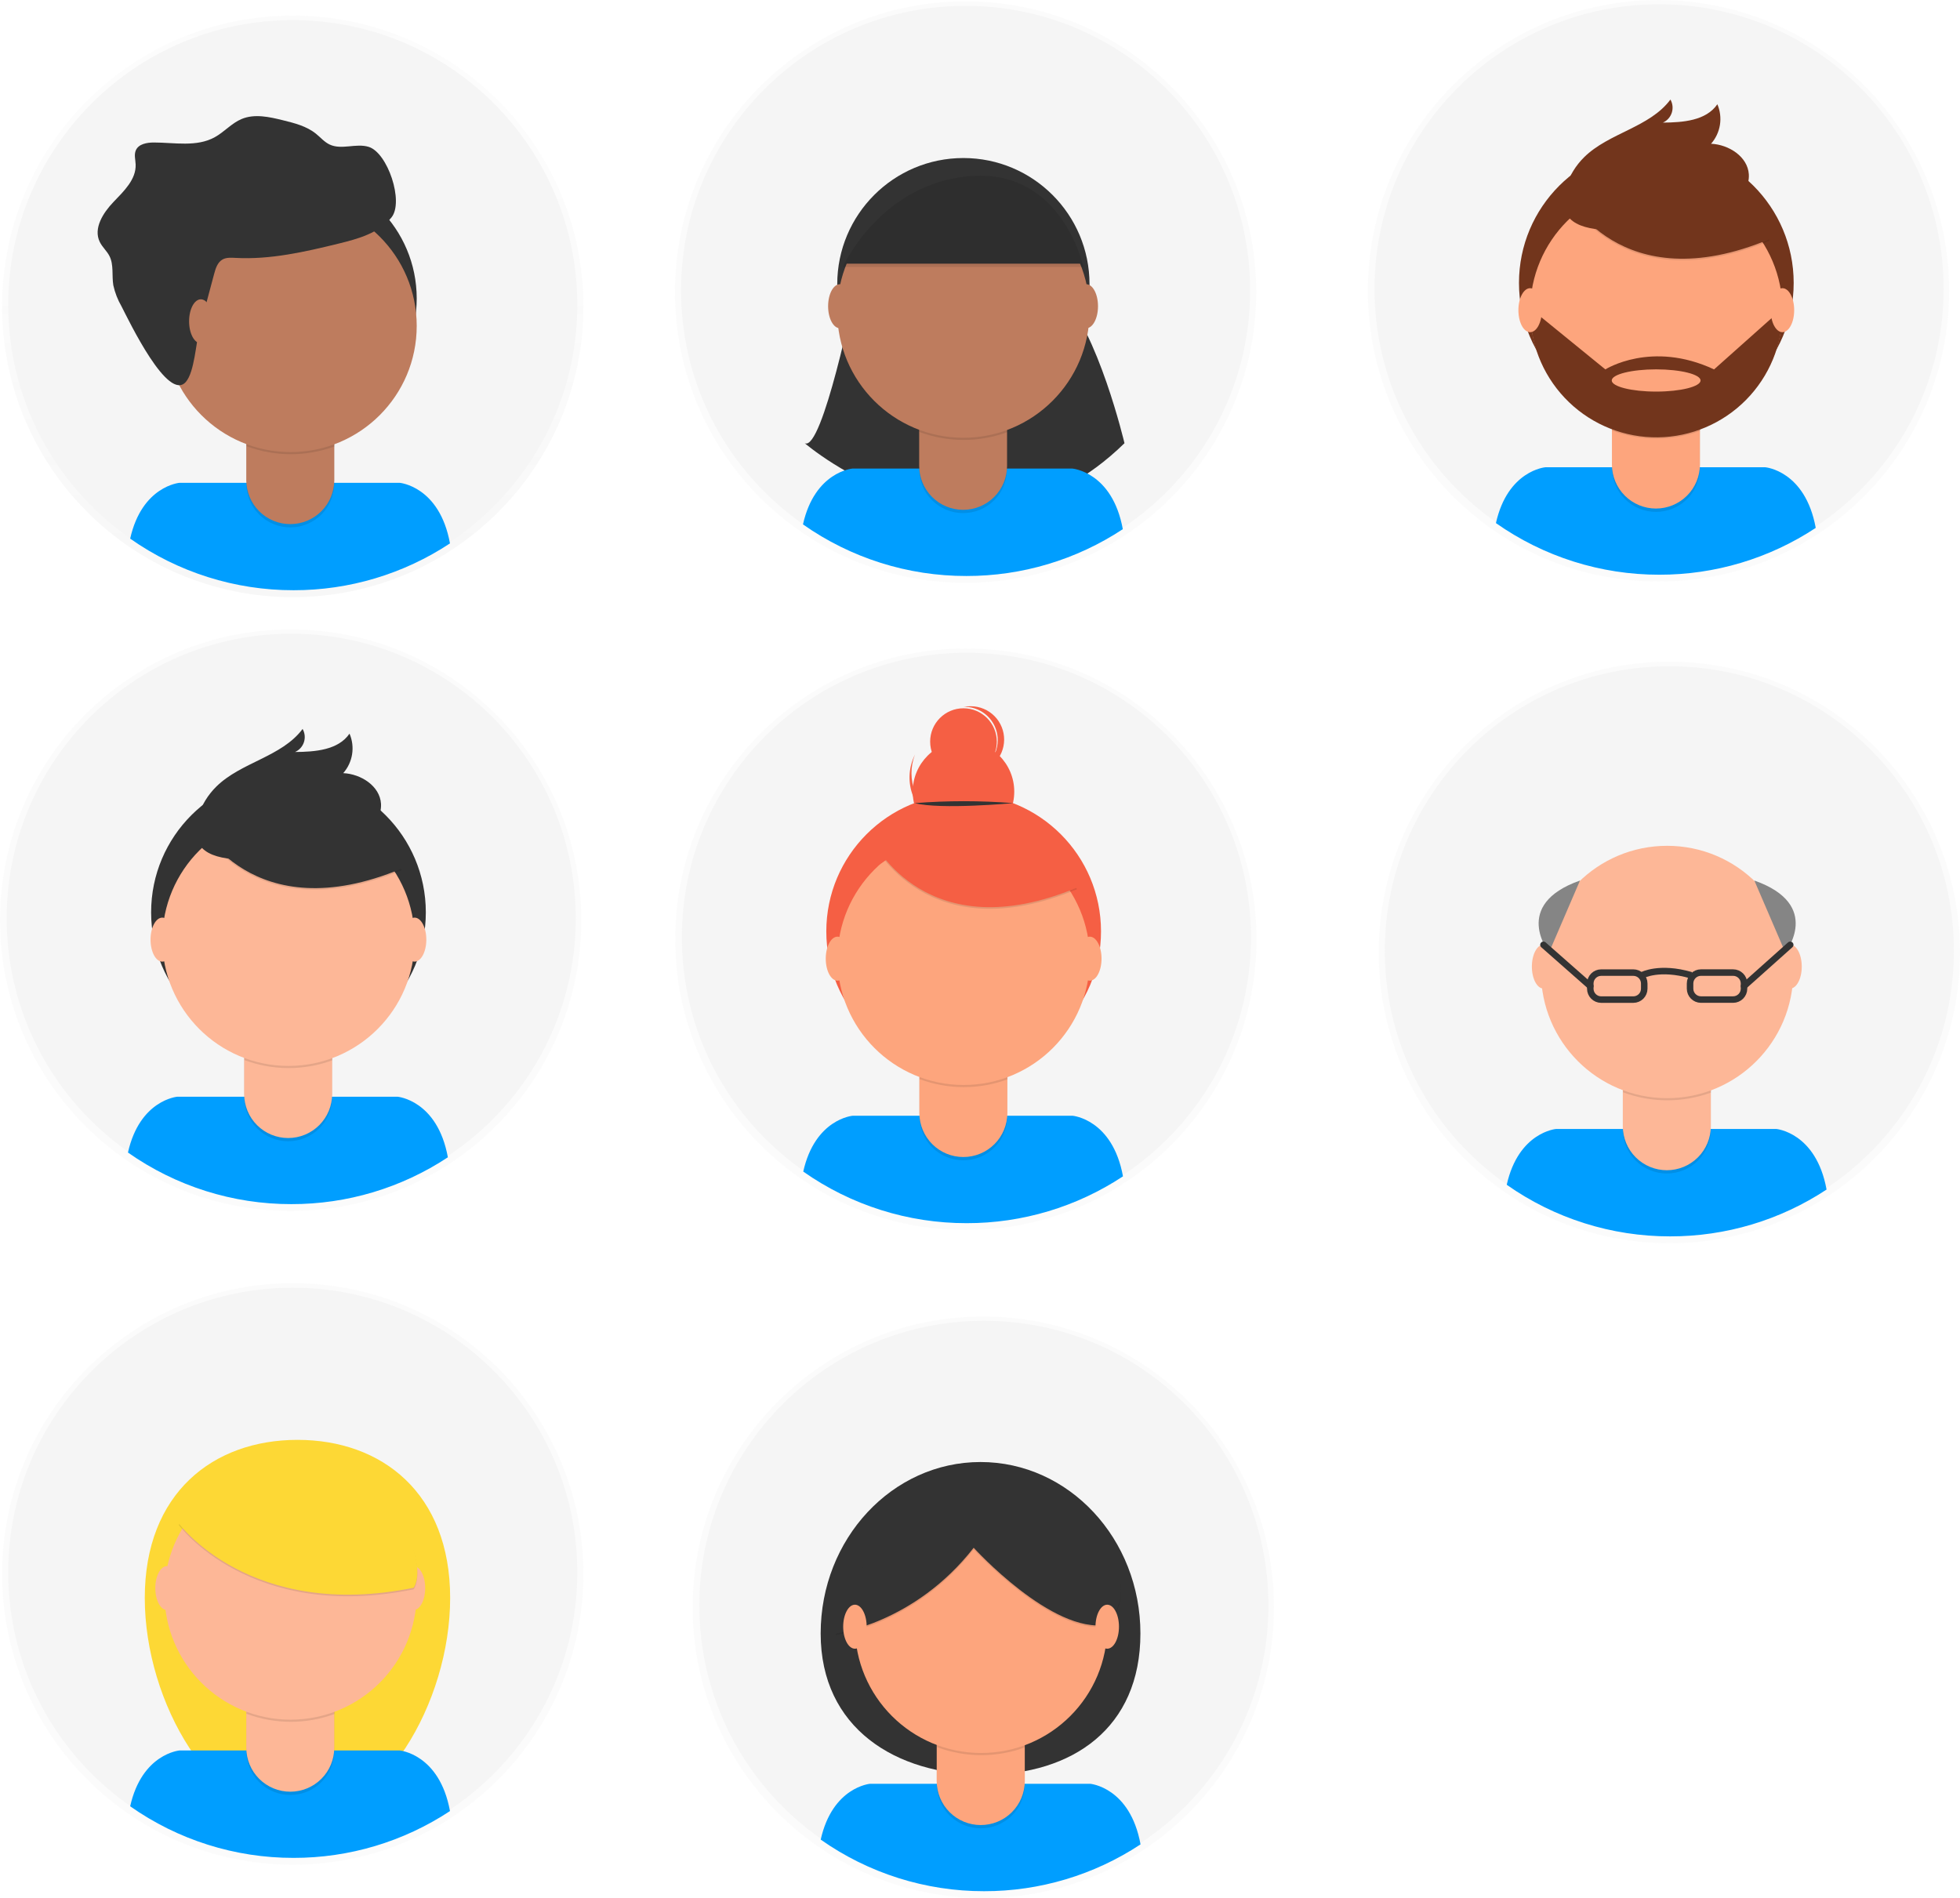 <svg width="602" height="583" viewBox="0 0 602 583" fill="none" xmlns="http://www.w3.org/2000/svg">
<g clip-path="url(#clip0)">
<g opacity="0.5">
<path opacity="0.5" d="M89.919 183.415C139.227 183.415 179.199 143.426 179.199 94.097C179.199 44.768 139.227 4.778 89.919 4.778C40.611 4.778 0.639 44.768 0.639 94.097C0.639 143.426 40.611 183.415 89.919 183.415Z" fill="url(#paint0_linear)"/>
</g>
<path d="M89.919 181.041C138.184 181.041 177.311 141.897 177.311 93.611C177.311 45.325 138.184 6.181 89.919 6.181C41.654 6.181 2.527 45.325 2.527 93.611C2.527 141.897 41.654 181.041 89.919 181.041Z" fill="#F5F5F5"/>
<path d="M90.166 181.288C107.243 181.316 123.951 176.314 138.207 166.906C134.986 149.303 122.73 148.293 122.73 148.293H55.159C55.159 148.293 43.604 149.241 39.983 165.442C54.674 175.78 72.204 181.315 90.166 181.288Z" fill="#009EFF"/>
<path d="M89.249 130.444C110.646 130.444 127.991 113.09 127.991 91.684C127.991 70.278 110.646 52.925 89.249 52.925C67.852 52.925 50.506 70.278 50.506 91.684C50.506 113.09 67.852 130.444 89.249 130.444Z" fill="#333333"/>
<path opacity="0.1" d="M75.636 126.837H102.669V148.471C102.669 152.056 101.245 155.494 98.711 158.03C96.177 160.565 92.74 161.989 89.156 161.989C85.573 161.989 82.136 160.565 79.602 158.03C77.067 155.494 75.644 152.056 75.644 148.471V126.837H75.636Z" fill="black"/>
<path d="M78.217 125.835H100.088C100.773 125.835 101.429 126.107 101.913 126.591C102.397 127.075 102.669 127.732 102.669 128.417V147.469C102.669 151.054 101.245 154.492 98.711 157.028C96.177 159.563 92.74 160.987 89.156 160.987C85.573 160.987 82.136 159.563 79.602 157.028C77.067 154.492 75.644 151.054 75.644 147.469V128.417C75.644 127.733 75.915 127.078 76.397 126.594C76.879 126.11 77.534 125.837 78.217 125.835Z" fill="#BE7C5E"/>
<path opacity="0.1" d="M75.69 137.049C84.402 140.306 93.992 140.334 102.723 137.126V133.804H75.69V137.049Z" fill="black"/>
<path d="M89.249 138.86C110.646 138.86 127.991 121.507 127.991 100.101C127.991 78.694 110.646 61.341 89.249 61.341C67.852 61.341 50.506 78.694 50.506 100.101C50.506 121.507 67.852 138.86 89.249 138.86Z" fill="#BE7C5E"/>
<path d="M65.775 84.116C66.23 82.443 66.8 80.601 68.302 79.731C69.489 79.037 70.96 79.145 72.331 79.214C83.04 79.8 93.655 77.357 104.071 74.806C110.026 73.349 116.397 71.576 120.249 66.775C124.101 61.973 119.078 46.883 113.215 45.102C109.364 43.923 104.895 46.12 101.244 44.393C99.618 43.623 98.424 42.181 97.022 41.056C94.148 38.744 90.458 37.811 86.884 36.933C82.708 35.9 78.194 34.89 74.226 36.547C71.145 37.827 68.895 40.532 65.976 42.135C60.421 45.218 53.65 43.784 47.286 43.769C45.137 43.769 42.571 44.2 41.716 46.174C41.138 47.515 41.601 49.041 41.662 50.497C41.847 55.122 38.034 58.721 34.837 62.058C31.64 65.395 28.62 70.158 30.638 74.305C31.409 75.885 32.818 77.079 33.62 78.644C34.998 81.357 34.305 84.632 34.806 87.63C35.307 89.905 36.157 92.089 37.325 94.104C39.698 98.729 51.616 123.623 57.093 117.295C59.743 114.212 60.175 105.303 61.245 101.295C62.725 95.535 64.234 89.809 65.775 84.116Z" fill="#333333"/>
<path d="M61.685 105.449C63.676 105.449 65.29 102.423 65.29 98.69C65.29 94.957 63.676 91.931 61.685 91.931C59.693 91.931 58.079 94.957 58.079 98.69C58.079 102.423 59.693 105.449 61.685 105.449Z" fill="#BE7C5E"/>
<g opacity="0.5">
<path opacity="0.5" d="M296.659 377.812C345.967 377.812 385.939 337.823 385.939 288.494C385.939 239.165 345.967 199.176 296.659 199.176C247.351 199.176 207.379 239.165 207.379 288.494C207.379 337.823 247.351 377.812 296.659 377.812Z" fill="url(#paint1_linear)"/>
</g>
<path d="M296.828 375.354C345.094 375.354 384.221 336.21 384.221 287.924C384.221 239.638 345.094 200.494 296.828 200.494C248.563 200.494 209.436 239.638 209.436 287.924C209.436 336.21 248.563 375.354 296.828 375.354Z" fill="#F5F5F5"/>
<path d="M296.905 375.701C313.973 375.723 330.669 370.721 344.916 361.319C341.695 343.716 329.439 342.706 329.439 342.706H261.892C261.892 342.706 250.336 343.654 246.715 359.855C261.408 370.195 278.941 375.73 296.905 375.701Z" fill="#009EFF"/>
<path d="M295.981 328.286C319.28 328.286 338.167 309.391 338.167 286.082C338.167 262.773 319.28 243.877 295.981 243.877C272.682 243.877 253.795 262.773 253.795 286.082C253.795 309.391 272.682 328.286 295.981 328.286Z" fill="#F55F44"/>
<path opacity="0.1" d="M282.368 321.234H309.401V342.868C309.401 346.453 307.977 349.892 305.443 352.427C302.909 354.962 299.472 356.387 295.889 356.387C292.305 356.387 288.868 354.962 286.334 352.427C283.8 349.892 282.376 346.453 282.376 342.868V321.234H282.368Z" fill="black"/>
<path d="M284.949 320.232H306.82C307.159 320.232 307.495 320.299 307.808 320.429C308.121 320.559 308.405 320.749 308.645 320.988C308.885 321.228 309.075 321.513 309.205 321.826C309.334 322.139 309.401 322.475 309.401 322.814V341.866C309.401 343.641 309.051 345.399 308.372 347.039C307.693 348.68 306.698 350.17 305.443 351.425C304.189 352.68 302.699 353.676 301.06 354.356C299.42 355.035 297.663 355.385 295.888 355.385C294.114 355.385 292.357 355.035 290.717 354.356C289.078 353.676 287.588 352.68 286.334 351.425C285.079 350.17 284.084 348.68 283.405 347.039C282.725 345.399 282.376 343.641 282.376 341.866V322.814C282.376 322.129 282.648 321.473 283.132 320.988C283.616 320.504 284.272 320.232 284.957 320.232H284.949Z" fill="#FDA57D"/>
<path opacity="0.1" d="M282.422 331.446C291.134 334.704 300.725 334.731 309.455 331.523V328.201H282.422V331.446Z" fill="black"/>
<path d="M295.981 333.257C317.378 333.257 334.723 315.904 334.723 294.498C334.723 273.092 317.378 255.739 295.981 255.739C274.584 255.739 257.238 273.092 257.238 294.498C257.238 315.904 274.584 333.257 295.981 333.257Z" fill="#FDA57D"/>
<path d="M295.927 258.752C304.539 258.752 311.52 251.768 311.52 243.153C311.52 234.538 304.539 227.554 295.927 227.554C287.315 227.554 280.334 234.538 280.334 243.153C280.334 251.768 287.315 258.752 295.927 258.752Z" fill="#F55F44"/>
<path d="M295.927 238.035C301.582 238.035 306.165 233.45 306.165 227.793C306.165 222.136 301.582 217.55 295.927 217.55C290.273 217.55 285.689 222.136 285.689 227.793C285.689 233.45 290.273 238.035 295.927 238.035Z" fill="#F55F44"/>
<path d="M289.163 251.708C285.505 250.066 282.619 247.078 281.106 243.364C279.592 239.649 279.567 235.494 281.036 231.762C280.928 231.978 280.82 232.201 280.72 232.425C279.882 234.294 279.42 236.31 279.36 238.358C279.301 240.406 279.646 242.446 280.374 244.361C281.103 246.275 282.201 248.028 283.607 249.518C285.012 251.008 286.697 252.207 288.566 253.045C290.435 253.884 292.45 254.346 294.497 254.405C296.544 254.464 298.583 254.12 300.497 253.391C302.411 252.662 304.163 251.563 305.652 250.157C307.141 248.751 308.339 247.065 309.178 245.195C309.278 244.972 309.37 244.748 309.463 244.517C307.653 248.097 304.533 250.842 300.753 252.181C296.973 253.521 292.822 253.351 289.163 251.708Z" fill="#F55F44"/>
<path opacity="0.1" d="M268.394 259.246C268.394 259.246 284.718 292.386 330.795 273.118L320.071 256.294L301.066 249.465L268.394 259.246Z" fill="black"/>
<path d="M268.394 258.752C268.394 258.752 284.718 291.893 330.795 272.625L320.071 255.8L301.066 248.972L268.394 258.752Z" fill="#F55F44"/>
<path d="M280.974 246.683C291.02 245.892 301.112 245.892 311.157 246.683C311.157 246.683 288.863 248.756 280.974 246.683Z" fill="#333333"/>
<path d="M298.269 216.926C297.494 216.897 296.719 216.957 295.958 217.103H296.551C299.073 217.184 301.475 218.193 303.298 219.939C305.12 221.684 306.234 224.041 306.425 226.557C306.616 229.074 305.871 231.573 304.333 233.573C302.795 235.574 300.572 236.935 298.092 237.396C300.805 237.42 303.417 236.366 305.353 234.463C307.289 232.561 308.39 229.968 308.415 227.253C308.439 224.539 307.385 221.926 305.484 219.989C303.583 218.052 300.99 216.95 298.277 216.926H298.269Z" fill="#F55F44"/>
<path d="M257.231 301.219C259.222 301.219 260.836 298.193 260.836 294.46C260.836 290.727 259.222 287.7 257.231 287.7C255.24 287.7 253.625 290.727 253.625 294.46C253.625 298.193 255.24 301.219 257.231 301.219Z" fill="#FDA57D"/>
<path d="M334.724 301.219C336.715 301.219 338.329 298.193 338.329 294.46C338.329 290.727 336.715 287.7 334.724 287.7C332.732 287.7 331.118 290.727 331.118 294.46C331.118 298.193 332.732 301.219 334.724 301.219Z" fill="#FDA57D"/>
<path d="M265.951 259.731L273.509 255.831L275.211 262.082L270.581 265.234L265.951 259.731Z" fill="#F55F44"/>
<g opacity="0.5">
<path opacity="0.5" d="M296.574 179.029C345.882 179.029 385.854 139.04 385.854 89.711C385.854 40.382 345.882 0.393 296.574 0.393C247.266 0.393 207.295 40.382 207.295 89.711C207.295 139.04 247.266 179.029 296.574 179.029Z" fill="url(#paint2_linear)"/>
</g>
<path d="M296.574 176.656C344.84 176.656 383.966 137.512 383.966 89.226C383.966 40.94 344.84 1.796 296.574 1.796C248.309 1.796 209.182 40.94 209.182 89.226C209.182 137.512 248.309 176.656 296.574 176.656Z" fill="#F5F5F5"/>
<path d="M262.485 90.004C262.485 90.004 252.578 138.837 247.17 136.131C247.17 136.131 299.324 181.203 345.378 136.131C345.378 136.131 337.266 101.719 325.556 90.004H262.485Z" fill="#333333"/>
<path d="M296.821 176.918C313.898 176.946 330.606 171.944 344.862 162.536C341.642 144.933 329.385 143.923 329.385 143.923H261.807C261.807 143.923 250.251 144.871 246.63 161.072C261.324 171.412 278.856 176.947 296.821 176.918Z" fill="#009EFF"/>
<path d="M295.896 126.058C317.293 126.058 334.639 108.705 334.639 87.299C334.639 65.893 317.293 48.54 295.896 48.54C274.499 48.54 257.154 65.893 257.154 87.299C257.154 108.705 274.499 126.058 295.896 126.058Z" fill="#333333"/>
<path opacity="0.1" d="M282.284 122.451H309.316V144.085C309.316 147.667 307.896 151.101 305.367 153.636C302.838 156.171 299.407 157.597 295.827 157.604C292.243 157.604 288.806 156.179 286.272 153.644C283.738 151.109 282.314 147.671 282.314 144.085V122.451H282.284Z" fill="black"/>
<path d="M284.864 121.449H306.735C307.42 121.449 308.076 121.721 308.56 122.206C309.044 122.69 309.316 123.346 309.316 124.031V143.083C309.316 146.665 307.896 150.1 305.367 152.634C302.838 155.169 299.407 156.596 295.827 156.602C292.243 156.602 288.806 155.177 286.272 152.642C283.738 150.107 282.314 146.669 282.314 143.083V124.024C282.316 123.345 282.585 122.695 283.062 122.214C283.539 121.732 284.187 121.457 284.864 121.449Z" fill="#BE7C5E"/>
<path opacity="0.1" d="M282.338 132.663C291.05 135.921 300.64 135.948 309.37 132.74V129.419H282.338V132.663Z" fill="black"/>
<path d="M295.896 134.467C317.293 134.467 334.639 117.114 334.639 95.707C334.639 74.301 317.293 56.948 295.896 56.948C274.499 56.948 257.154 74.301 257.154 95.707C257.154 117.114 274.499 134.467 295.896 134.467Z" fill="#BE7C5E"/>
<path d="M258.864 80.987H332.744C332.744 80.987 326.434 51.145 298.508 53.048C270.581 54.952 258.864 80.987 258.864 80.987Z" fill="#333333"/>
<path d="M257.955 100.817C259.946 100.817 261.56 97.791 261.56 94.058C261.56 90.325 259.946 87.299 257.955 87.299C255.964 87.299 254.349 90.325 254.349 94.058C254.349 97.791 255.964 100.817 257.955 100.817Z" fill="#BE7C5E"/>
<path d="M333.637 100.817C335.628 100.817 337.243 97.791 337.243 94.058C337.243 90.325 335.628 87.299 333.637 87.299C331.646 87.299 330.032 90.325 330.032 94.058C330.032 97.791 331.646 100.817 333.637 100.817Z" fill="#BE7C5E"/>
<path opacity="0.1" d="M258.864 81.989H332.744C332.744 81.989 326.434 52.147 298.508 54.05C270.581 55.954 258.864 81.989 258.864 81.989Z" fill="black"/>
<g opacity="0.5">
<path opacity="0.5" d="M509.4 178.636C558.708 178.636 598.68 138.647 598.68 89.318C598.68 39.989 558.708 0 509.4 0C460.092 0 420.12 39.989 420.12 89.318C420.12 138.647 460.092 178.636 509.4 178.636Z" fill="url(#paint3_linear)"/>
</g>
<path d="M509.57 176.17C557.835 176.17 596.962 137.026 596.962 88.74C596.962 40.454 557.835 1.31 509.57 1.31C461.304 1.31 422.177 40.454 422.177 88.74C422.177 137.026 461.304 176.17 509.57 176.17Z" fill="#F5F5F5"/>
<path d="M509.647 176.525C526.724 176.553 543.432 171.551 557.688 162.143C554.46 144.532 542.211 143.523 542.211 143.523H474.64C474.64 143.523 463.085 144.471 459.464 160.671C474.154 171.012 491.684 176.55 509.647 176.525Z" fill="#009EFF"/>
<path d="M508.73 129.103C532.029 129.103 550.916 110.207 550.916 86.898C550.916 63.589 532.029 44.694 508.73 44.694C485.431 44.694 466.544 63.589 466.544 86.898C466.544 110.207 485.431 129.103 508.73 129.103Z" fill="#72351C"/>
<path opacity="0.1" d="M495.109 122.05H522.142V143.684C522.145 145.462 521.798 147.222 521.12 148.865C520.442 150.508 519.448 152.001 518.193 153.258C516.938 154.516 515.447 155.514 513.806 156.195C512.165 156.876 510.406 157.226 508.63 157.226C505.046 157.226 501.609 155.802 499.075 153.267C496.541 150.731 495.117 147.293 495.117 143.708V122.05H495.109Z" fill="black"/>
<path d="M497.667 121.049H519.538C520.223 121.049 520.879 121.321 521.363 121.805C521.847 122.289 522.119 122.946 522.119 123.63V142.683C522.119 146.268 520.695 149.706 518.161 152.241C515.627 154.777 512.19 156.201 508.607 156.201C505.023 156.201 501.586 154.777 499.052 152.241C496.518 149.706 495.094 146.268 495.094 142.683V123.63C495.094 122.946 495.366 122.289 495.85 121.805C496.334 121.321 496.99 121.049 497.675 121.049H497.667Z" fill="#FDA57D"/>
<path opacity="0.1" d="M495.14 132.262C503.852 135.52 513.443 135.547 522.173 132.34V129.018H495.14V132.262Z" fill="black"/>
<path d="M508.73 134.074C530.127 134.074 547.472 116.721 547.472 95.314C547.472 73.908 530.127 56.555 508.73 56.555C487.333 56.555 469.987 73.908 469.987 95.314C469.987 116.721 487.333 134.074 508.73 134.074Z" fill="#FDA57D"/>
<path opacity="0.1" d="M481.135 60.062C481.135 60.062 497.459 93.203 543.536 73.935L532.812 57.11L513.807 50.282L481.135 60.062Z" fill="black"/>
<path d="M481.135 59.576C481.135 59.576 497.459 92.717 543.536 73.449L532.812 56.624L513.807 49.796L481.135 59.576Z" fill="#72351C"/>
<path d="M480.988 57.334C482.089 53.925 483.991 50.83 486.535 48.308C494.154 40.771 506.65 39.183 513.059 30.582C513.408 31.191 513.624 31.866 513.696 32.563C513.767 33.261 513.691 33.966 513.474 34.633C513.256 35.3 512.901 35.913 512.431 36.434C511.962 36.955 511.389 37.372 510.748 37.657C516.911 37.619 524.006 37.079 527.473 32.023C528.331 34.021 528.605 36.222 528.263 38.369C527.92 40.516 526.976 42.522 525.54 44.154C530.978 44.401 536.787 48.093 537.141 53.534C537.373 57.156 535.108 60.586 532.126 62.667C529.145 64.748 525.555 65.68 522.011 66.451C511.673 68.763 474.24 78.328 480.988 57.334Z" fill="#72351C"/>
<path d="M547.472 95.653H546.448L526.464 113.465C507.204 104.447 493.076 113.465 493.076 113.465L472.121 96.401L470.01 96.663C470.296 106.836 474.57 116.489 481.909 123.536C489.248 130.584 499.063 134.461 509.235 134.33C519.406 134.2 529.119 130.072 536.275 122.839C543.43 115.605 547.455 105.846 547.48 95.669L547.472 95.653ZM508.676 120.278C501.142 120.278 495.032 118.736 495.032 116.864C495.032 114.991 501.142 113.449 508.676 113.449C516.21 113.449 522.319 114.991 522.319 116.864C522.319 118.736 516.21 120.278 508.668 120.278H508.676Z" fill="#72351C"/>
<path d="M469.972 102.035C471.963 102.035 473.577 99.009 473.577 95.276C473.577 91.543 471.963 88.517 469.972 88.517C467.981 88.517 466.366 91.543 466.366 95.276C466.366 99.009 467.981 102.035 469.972 102.035Z" fill="#FDA57D"/>
<path d="M547.465 102.035C549.456 102.035 551.07 99.009 551.07 95.276C551.07 91.543 549.456 88.517 547.465 88.517C545.473 88.517 543.859 91.543 543.859 95.276C543.859 99.009 545.473 102.035 547.465 102.035Z" fill="#FDA57D"/>
<g opacity="0.5">
<path opacity="0.5" d="M89.28 371.963C138.587 371.963 178.559 331.974 178.559 282.645C178.559 233.315 138.587 193.326 89.28 193.326C39.972 193.326 0 233.315 0 282.645C0 331.974 39.972 371.963 89.28 371.963Z" fill="url(#paint4_linear)"/>
</g>
<path d="M89.449 369.504C137.715 369.504 176.841 330.36 176.841 282.074C176.841 233.788 137.715 194.644 89.449 194.644C41.184 194.644 2.057 233.788 2.057 282.074C2.057 330.36 41.184 369.504 89.449 369.504Z" fill="#F5F5F5"/>
<path d="M89.526 369.851C106.601 369.878 123.306 364.876 137.559 355.469C134.339 337.866 122.082 336.857 122.082 336.857H54.481C54.481 336.857 42.926 337.805 39.305 354.005C54.007 364.351 71.551 369.887 89.526 369.851Z" fill="#009EFF"/>
<path d="M88.602 322.437C111.9 322.437 130.788 303.541 130.788 280.232C130.788 256.923 111.9 238.028 88.602 238.028C65.303 238.028 46.416 256.923 46.416 280.232C46.416 303.541 65.303 322.437 88.602 322.437Z" fill="#333333"/>
<path opacity="0.1" d="M74.989 315.384H102.022V337.018C102.022 340.604 100.598 344.042 98.064 346.577C95.53 349.113 92.093 350.537 88.509 350.537C84.925 350.537 81.489 349.113 78.954 346.577C76.42 344.042 74.997 340.604 74.997 337.018V315.384H74.989Z" fill="black"/>
<path d="M77.57 314.383H99.441C100.125 314.383 100.782 314.655 101.266 315.139C101.75 315.623 102.022 316.28 102.022 316.964V336.032C102.022 339.617 100.598 343.056 98.064 345.591C95.53 348.126 92.093 349.55 88.509 349.55C86.734 349.551 84.976 349.202 83.336 348.523C81.695 347.845 80.205 346.849 78.95 345.594C77.694 344.338 76.698 342.848 76.018 341.207C75.339 339.566 74.989 337.808 74.989 336.032V316.957C74.989 316.272 75.261 315.615 75.745 315.131C76.229 314.647 76.885 314.375 77.57 314.375V314.383Z" fill="#FDB797"/>
<path opacity="0.1" d="M75.043 325.596C83.755 328.854 93.345 328.881 102.076 325.674V322.329H75.043V325.596Z" fill="black"/>
<path d="M88.602 327.408C109.999 327.408 127.344 310.055 127.344 288.648C127.344 267.242 109.999 249.889 88.602 249.889C67.205 249.889 49.859 267.242 49.859 288.648C49.859 310.055 67.205 327.408 88.602 327.408Z" fill="#FDB797"/>
<path opacity="0.1" d="M61.014 253.388C61.014 253.388 77.339 286.529 123.415 267.261L112.692 250.436L93.686 243.608L61.014 253.388Z" fill="black"/>
<path d="M61.014 252.903C61.014 252.903 77.339 286.043 123.415 266.775L112.692 249.951L93.686 243.122L61.014 252.903Z" fill="#333333"/>
<path d="M60.868 250.652C61.968 247.243 63.871 244.148 66.415 241.627C74.034 234.089 86.529 232.502 92.939 223.901C93.287 224.509 93.504 225.184 93.575 225.882C93.647 226.58 93.571 227.285 93.353 227.951C93.136 228.618 92.781 229.232 92.311 229.753C91.842 230.274 91.268 230.69 90.628 230.976C96.791 230.937 103.886 230.398 107.353 225.342C108.211 227.34 108.485 229.54 108.142 231.688C107.8 233.835 106.856 235.841 105.419 237.473C110.858 237.719 116.667 241.411 117.021 246.852C117.252 250.475 114.987 253.905 112.006 255.985C109.025 258.066 105.427 259.014 101.883 259.8C91.545 262.097 54.119 271.662 60.868 250.652Z" fill="#333333"/>
<path d="M49.844 295.369C51.835 295.369 53.449 292.343 53.449 288.61C53.449 284.877 51.835 281.851 49.844 281.851C47.852 281.851 46.238 284.877 46.238 288.61C46.238 292.343 47.852 295.369 49.844 295.369Z" fill="#FDB797"/>
<path d="M127.337 295.369C129.328 295.369 130.942 292.343 130.942 288.61C130.942 284.877 129.328 281.851 127.337 281.851C125.345 281.851 123.731 284.877 123.731 288.61C123.731 292.343 125.345 295.369 127.337 295.369Z" fill="#FDB797"/>
<g opacity="0.5">
<path opacity="0.5" d="M512.728 381.866C562.036 381.866 602.008 341.877 602.008 292.548C602.008 243.219 562.036 203.23 512.728 203.23C463.42 203.23 423.448 243.219 423.448 292.548C423.448 341.877 463.42 381.866 512.728 381.866Z" fill="url(#paint5_linear)"/>
</g>
<path d="M512.728 379.493C560.993 379.493 600.12 340.349 600.12 292.063C600.12 243.776 560.993 204.633 512.728 204.633C464.463 204.633 425.336 243.776 425.336 292.063C425.336 340.349 464.463 379.493 512.728 379.493Z" fill="#F5F5F5"/>
<path d="M512.975 379.755C530.052 379.783 546.76 374.781 561.016 365.373C557.795 347.77 545.539 346.76 545.539 346.76H477.961C477.961 346.76 466.405 347.708 462.784 363.909C477.478 374.249 495.01 379.784 512.975 379.755Z" fill="#009EFF"/>
<path opacity="0.1" d="M498.438 325.288H525.47V346.922C525.47 350.507 524.047 353.946 521.512 356.481C518.978 359.016 515.541 360.44 511.958 360.44C510.183 360.441 508.425 360.093 506.784 359.414C505.144 358.735 503.653 357.739 502.398 356.484C501.142 355.228 500.146 353.738 499.467 352.097C498.787 350.457 498.437 348.698 498.438 346.922V325.288Z" fill="black"/>
<path d="M501.018 324.286H522.889C523.574 324.286 524.23 324.558 524.714 325.042C525.198 325.527 525.47 326.183 525.47 326.868V345.92C525.47 349.506 524.047 352.944 521.512 355.479C518.978 358.014 515.541 359.439 511.958 359.439C510.183 359.44 508.425 359.091 506.784 358.412C505.144 357.733 503.653 356.737 502.398 355.482C501.142 354.226 500.146 352.736 499.467 351.095C498.787 349.455 498.437 347.696 498.438 345.92V326.868C498.438 326.183 498.709 325.527 499.193 325.042C499.677 324.558 500.334 324.286 501.018 324.286Z" fill="#FDB797"/>
<path opacity="0.1" d="M498.491 335.5C507.203 338.758 516.794 338.785 525.524 335.577V332.255H498.491V335.5Z" fill="black"/>
<path d="M512.05 337.311C533.447 337.311 550.793 319.958 550.793 298.552C550.793 277.146 533.447 259.793 512.05 259.793C490.653 259.793 473.308 277.146 473.308 298.552C473.308 319.958 490.653 337.311 512.05 337.311Z" fill="#FDB797"/>
<path d="M474.109 303.654C476.1 303.654 477.714 300.628 477.714 296.895C477.714 293.162 476.1 290.136 474.109 290.136C472.118 290.136 470.503 293.162 470.503 296.895C470.503 300.628 472.118 303.654 474.109 303.654Z" fill="#FDB797"/>
<path d="M549.791 303.654C551.782 303.654 553.397 300.628 553.397 296.895C553.397 293.162 551.782 290.136 549.791 290.136C547.8 290.136 546.186 293.162 546.186 296.895C546.186 300.628 547.8 303.654 549.791 303.654Z" fill="#FDB797"/>
<path d="M501.665 298.737H491.797C489.946 298.737 488.446 300.238 488.446 302.09V303.677C488.446 305.529 489.946 307.03 491.797 307.03H501.665C503.516 307.03 505.017 305.529 505.017 303.677V302.09C505.017 300.238 503.516 298.737 501.665 298.737Z" stroke="#333333" stroke-width="2" stroke-miterlimit="10"/>
<path d="M522.443 307.022H532.311C534.162 307.022 535.662 305.521 535.662 303.67V302.082C535.662 300.23 534.162 298.729 532.311 298.729H522.443C520.592 298.729 519.091 300.23 519.091 302.082V303.67C519.091 305.521 520.592 307.022 522.443 307.022Z" stroke="#333333" stroke-width="2" stroke-miterlimit="10"/>
<path d="M504.385 299.539C504.385 299.539 509.639 296.687 519.407 299.539" stroke="#333333" stroke-width="2" stroke-miterlimit="10"/>
<path d="M538.836 270.459L548.343 292.556C548.343 292.556 559.968 277.897 538.836 270.459Z" fill="#858585"/>
<path d="M535.662 302.883L549.853 290.205" stroke="#333333" stroke-width="2" stroke-linecap="round" stroke-linejoin="round"/>
<path d="M485.279 270.459L475.773 292.556C475.773 292.556 464.148 277.897 485.279 270.459Z" fill="#858585"/>
<path d="M488.446 302.883L474.062 290.205" stroke="#333333" stroke-width="2" stroke-linecap="round" stroke-linejoin="round"/>
<g opacity="0.5">
<path opacity="0.5" d="M89.919 572.757C139.227 572.757 179.199 532.768 179.199 483.439C179.199 434.11 139.227 394.121 89.919 394.121C40.611 394.121 0.639 434.11 0.639 483.439C0.639 532.768 40.611 572.757 89.919 572.757Z" fill="url(#paint6_linear)"/>
</g>
<path d="M89.919 570.383C138.184 570.383 177.311 531.24 177.311 482.953C177.311 434.667 138.184 395.523 89.919 395.523C41.654 395.523 2.527 434.667 2.527 482.953C2.527 531.24 41.654 570.383 89.919 570.383Z" fill="#F5F5F5"/>
<path d="M138.261 490.815C138.261 523.015 117.26 558.861 91.352 558.861C65.444 558.861 44.467 523.015 44.467 490.815C44.467 458.614 65.467 442.26 91.375 442.26C117.283 442.26 138.261 458.622 138.261 490.815Z" fill="#FDD835"/>
<path d="M90.166 570.653C107.243 570.681 123.951 565.679 138.207 556.272C134.986 538.668 122.73 537.659 122.73 537.659H55.159C55.159 537.659 43.604 538.607 39.983 554.807C54.674 565.145 72.204 570.681 90.166 570.653Z" fill="#009EFF"/>
<path opacity="0.1" d="M75.636 516.179H102.669V537.813C102.669 541.398 101.245 544.837 98.711 547.372C96.177 549.907 92.74 551.331 89.156 551.331C85.573 551.331 82.136 549.907 79.602 547.372C77.067 544.837 75.644 541.398 75.644 537.813V516.179H75.636Z" fill="black"/>
<path d="M78.217 515.177H100.088C100.773 515.177 101.429 515.449 101.913 515.933C102.397 516.417 102.669 517.074 102.669 517.759V536.811C102.669 540.396 101.245 543.835 98.711 546.37C96.177 548.905 92.74 550.329 89.156 550.329C85.573 550.329 82.136 548.905 79.602 546.37C77.067 543.835 75.644 540.396 75.644 536.811V517.759C75.644 517.076 75.915 516.42 76.397 515.936C76.879 515.452 77.534 515.179 78.217 515.177Z" fill="#FDB797"/>
<path opacity="0.1" d="M75.69 526.391C84.402 529.648 93.992 529.676 102.723 526.468V523.146H75.69V526.391Z" fill="black"/>
<path d="M89.249 528.202C110.646 528.202 127.991 510.849 127.991 489.443C127.991 468.037 110.646 450.684 89.249 450.684C67.852 450.684 50.506 468.037 50.506 489.443C50.506 510.849 67.852 528.202 89.249 528.202Z" fill="#FDB797"/>
<path d="M51.307 494.545C53.299 494.545 54.913 491.519 54.913 487.786C54.913 484.053 53.299 481.027 51.307 481.027C49.316 481.027 47.702 484.053 47.702 487.786C47.702 491.519 49.316 494.545 51.307 494.545Z" fill="#FDB797"/>
<path d="M126.99 494.545C128.981 494.545 130.595 491.519 130.595 487.786C130.595 484.053 128.981 481.027 126.99 481.027C124.999 481.027 123.384 484.053 123.384 487.786C123.384 491.519 124.999 494.545 126.99 494.545Z" fill="#FDB797"/>
<path opacity="0.1" d="M54.921 468.418C54.921 468.418 76.823 498.406 127.052 488.163C127.052 488.163 132.66 481.335 119.009 460.371C105.358 439.408 67.347 442.822 54.921 468.418Z" fill="black"/>
<path d="M54.921 467.932C54.921 467.932 76.823 497.921 127.052 487.678C127.052 487.678 132.66 480.849 119.009 459.886C105.358 438.922 67.347 442.337 54.921 467.932Z" fill="#FDD835"/>
<g opacity="0.5">
<path opacity="0.5" d="M302.013 583C351.321 583 391.293 543.011 391.293 493.682C391.293 444.353 351.321 404.364 302.013 404.364C252.705 404.364 212.733 444.353 212.733 493.682C212.733 543.011 252.705 583 302.013 583Z" fill="url(#paint7_linear)"/>
</g>
<path d="M302.19 580.541C350.456 580.541 389.582 541.398 389.582 493.111C389.582 444.825 350.456 405.681 302.19 405.681C253.925 405.681 214.798 444.825 214.798 493.111C214.798 541.398 253.925 580.541 302.19 580.541Z" fill="#F5F5F5"/>
<path d="M350.27 501.728C350.27 530.815 329.385 545.127 302.26 545.127C275.134 545.127 252.061 530.815 252.061 501.728C252.061 472.641 274.048 449.065 301.166 449.065C328.283 449.065 350.27 472.618 350.27 501.728Z" fill="#333333"/>
<path d="M302.26 580.888C319.34 580.918 336.051 575.916 350.308 566.507C347.088 548.904 334.831 547.894 334.831 547.894H267.253C267.253 547.894 255.698 548.842 252.077 565.042C266.768 575.381 284.298 580.916 302.26 580.888Z" fill="#009EFF"/>
<path opacity="0.1" d="M287.73 526.399H314.763V548.033C314.766 549.812 314.418 551.575 313.738 553.22C313.058 554.865 312.061 556.359 310.802 557.617C309.544 558.876 308.05 559.873 306.405 560.552C304.761 561.231 302.999 561.578 301.22 561.574C297.636 561.574 294.199 560.15 291.665 557.615C289.131 555.079 287.707 551.641 287.707 548.056V526.399H287.73Z" fill="black"/>
<path d="M290.303 525.42H312.174C312.859 525.42 313.515 525.692 313.999 526.176C314.483 526.66 314.755 527.317 314.755 528.002V547.054C314.755 548.831 314.405 550.591 313.724 552.232C313.044 553.874 312.046 555.365 310.789 556.621C309.532 557.877 308.04 558.872 306.398 559.55C304.756 560.228 302.996 560.575 301.22 560.572C297.636 560.572 294.199 559.148 291.665 556.613C289.131 554.078 287.707 550.639 287.707 547.054V527.994C287.707 527.309 287.979 526.653 288.463 526.168C288.947 525.684 289.603 525.412 290.288 525.412L290.303 525.42Z" fill="#FDA57D"/>
<path opacity="0.1" d="M287.784 536.634C296.496 539.891 306.086 539.919 314.817 536.711V533.389H287.784V536.634Z" fill="black"/>
<path d="M301.343 538.437C322.74 538.437 340.085 521.084 340.085 499.678C340.085 478.272 322.74 460.919 301.343 460.919C279.946 460.919 262.6 478.272 262.6 499.678C262.6 521.084 279.946 538.437 301.343 538.437Z" fill="#FDA57D"/>
<path opacity="0.1" d="M256.691 502.214C256.691 502.214 280.82 499.285 299.062 475.886C299.062 475.886 323.191 502.46 340.001 499.531C340.001 499.531 349.746 489.289 340.001 479.054C330.255 468.818 322.698 455.894 309.786 457.597C296.875 459.3 281.028 460.032 274.21 466.129C267.392 472.225 256.691 502.214 256.691 502.214Z" fill="black"/>
<path d="M256.691 501.728C256.691 501.728 280.82 498.799 299.062 475.4C299.062 475.4 323.191 501.975 340.001 499.046C340.001 499.046 349.746 488.803 340.001 478.568C330.255 468.333 322.698 455.408 309.786 457.111C296.875 458.815 281.059 459.516 274.241 465.682C267.423 471.847 256.691 501.728 256.691 501.728Z" fill="#333333"/>
<path d="M262.585 506.406C264.576 506.406 266.19 503.38 266.19 499.647C266.19 495.914 264.576 492.888 262.585 492.888C260.594 492.888 258.979 495.914 258.979 499.647C258.979 503.38 260.594 506.406 262.585 506.406Z" fill="#FDA57D"/>
<path d="M340.078 506.406C342.069 506.406 343.683 503.38 343.683 499.647C343.683 495.914 342.069 492.888 340.078 492.888C338.086 492.888 336.472 495.914 336.472 499.647C336.472 503.38 338.086 506.406 340.078 506.406Z" fill="#FDA57D"/>
</g>
<defs>
<linearGradient id="paint0_linear" x1="89.919" y1="183.415" x2="89.919" y2="4.786" gradientUnits="userSpaceOnUse">
<stop stop-color="#808080" stop-opacity="0.25"/>
<stop offset="0.54" stop-color="#808080" stop-opacity="0.12"/>
<stop offset="1" stop-color="#808080" stop-opacity="0.1"/>
</linearGradient>
<linearGradient id="paint1_linear" x1="68967" y1="87768.5" x2="68967" y2="46366" gradientUnits="userSpaceOnUse">
<stop stop-color="#808080" stop-opacity="0.25"/>
<stop offset="0.54" stop-color="#808080" stop-opacity="0.12"/>
<stop offset="1" stop-color="#808080" stop-opacity="0.1"/>
</linearGradient>
<linearGradient id="paint2_linear" x1="68947.3" y1="41495.8" x2="68947.3" y2="91.498" gradientUnits="userSpaceOnUse">
<stop stop-color="#808080" stop-opacity="0.25"/>
<stop offset="0.54" stop-color="#808080" stop-opacity="0.12"/>
<stop offset="1" stop-color="#808080" stop-opacity="0.1"/>
</linearGradient>
<linearGradient id="paint3_linear" x1="118489" y1="41402.6" x2="118489" y2="0" gradientUnits="userSpaceOnUse">
<stop stop-color="#808080" stop-opacity="0.25"/>
<stop offset="0.54" stop-color="#808080" stop-opacity="0.12"/>
<stop offset="1" stop-color="#808080" stop-opacity="0.1"/>
</linearGradient>
<linearGradient id="paint4_linear" x1="20693.2" y1="86406.8" x2="20693.2" y2="45004.3" gradientUnits="userSpaceOnUse">
<stop stop-color="#808080" stop-opacity="0.25"/>
<stop offset="0.54" stop-color="#808080" stop-opacity="0.12"/>
<stop offset="1" stop-color="#808080" stop-opacity="0.1"/>
</linearGradient>
<linearGradient id="paint5_linear" x1="119264" y1="88712.2" x2="119264" y2="47309.7" gradientUnits="userSpaceOnUse">
<stop stop-color="#808080" stop-opacity="0.25"/>
<stop offset="0.54" stop-color="#808080" stop-opacity="0.12"/>
<stop offset="1" stop-color="#808080" stop-opacity="0.1"/>
</linearGradient>
<linearGradient id="paint6_linear" x1="20842.1" y1="133148" x2="20842.1" y2="91745.2" gradientUnits="userSpaceOnUse">
<stop stop-color="#808080" stop-opacity="0.25"/>
<stop offset="0.54" stop-color="#808080" stop-opacity="0.12"/>
<stop offset="1" stop-color="#808080" stop-opacity="0.1"/>
</linearGradient>
<linearGradient id="paint7_linear" x1="70213.3" y1="135532" x2="70213.3" y2="94129.5" gradientUnits="userSpaceOnUse">
<stop stop-color="#808080" stop-opacity="0.25"/>
<stop offset="0.54" stop-color="#808080" stop-opacity="0.12"/>
<stop offset="1" stop-color="#808080" stop-opacity="0.1"/>
</linearGradient>
<clipPath id="clip0">
<rect width="602" height="583" fill="white"/>
</clipPath>
</defs>
</svg>
